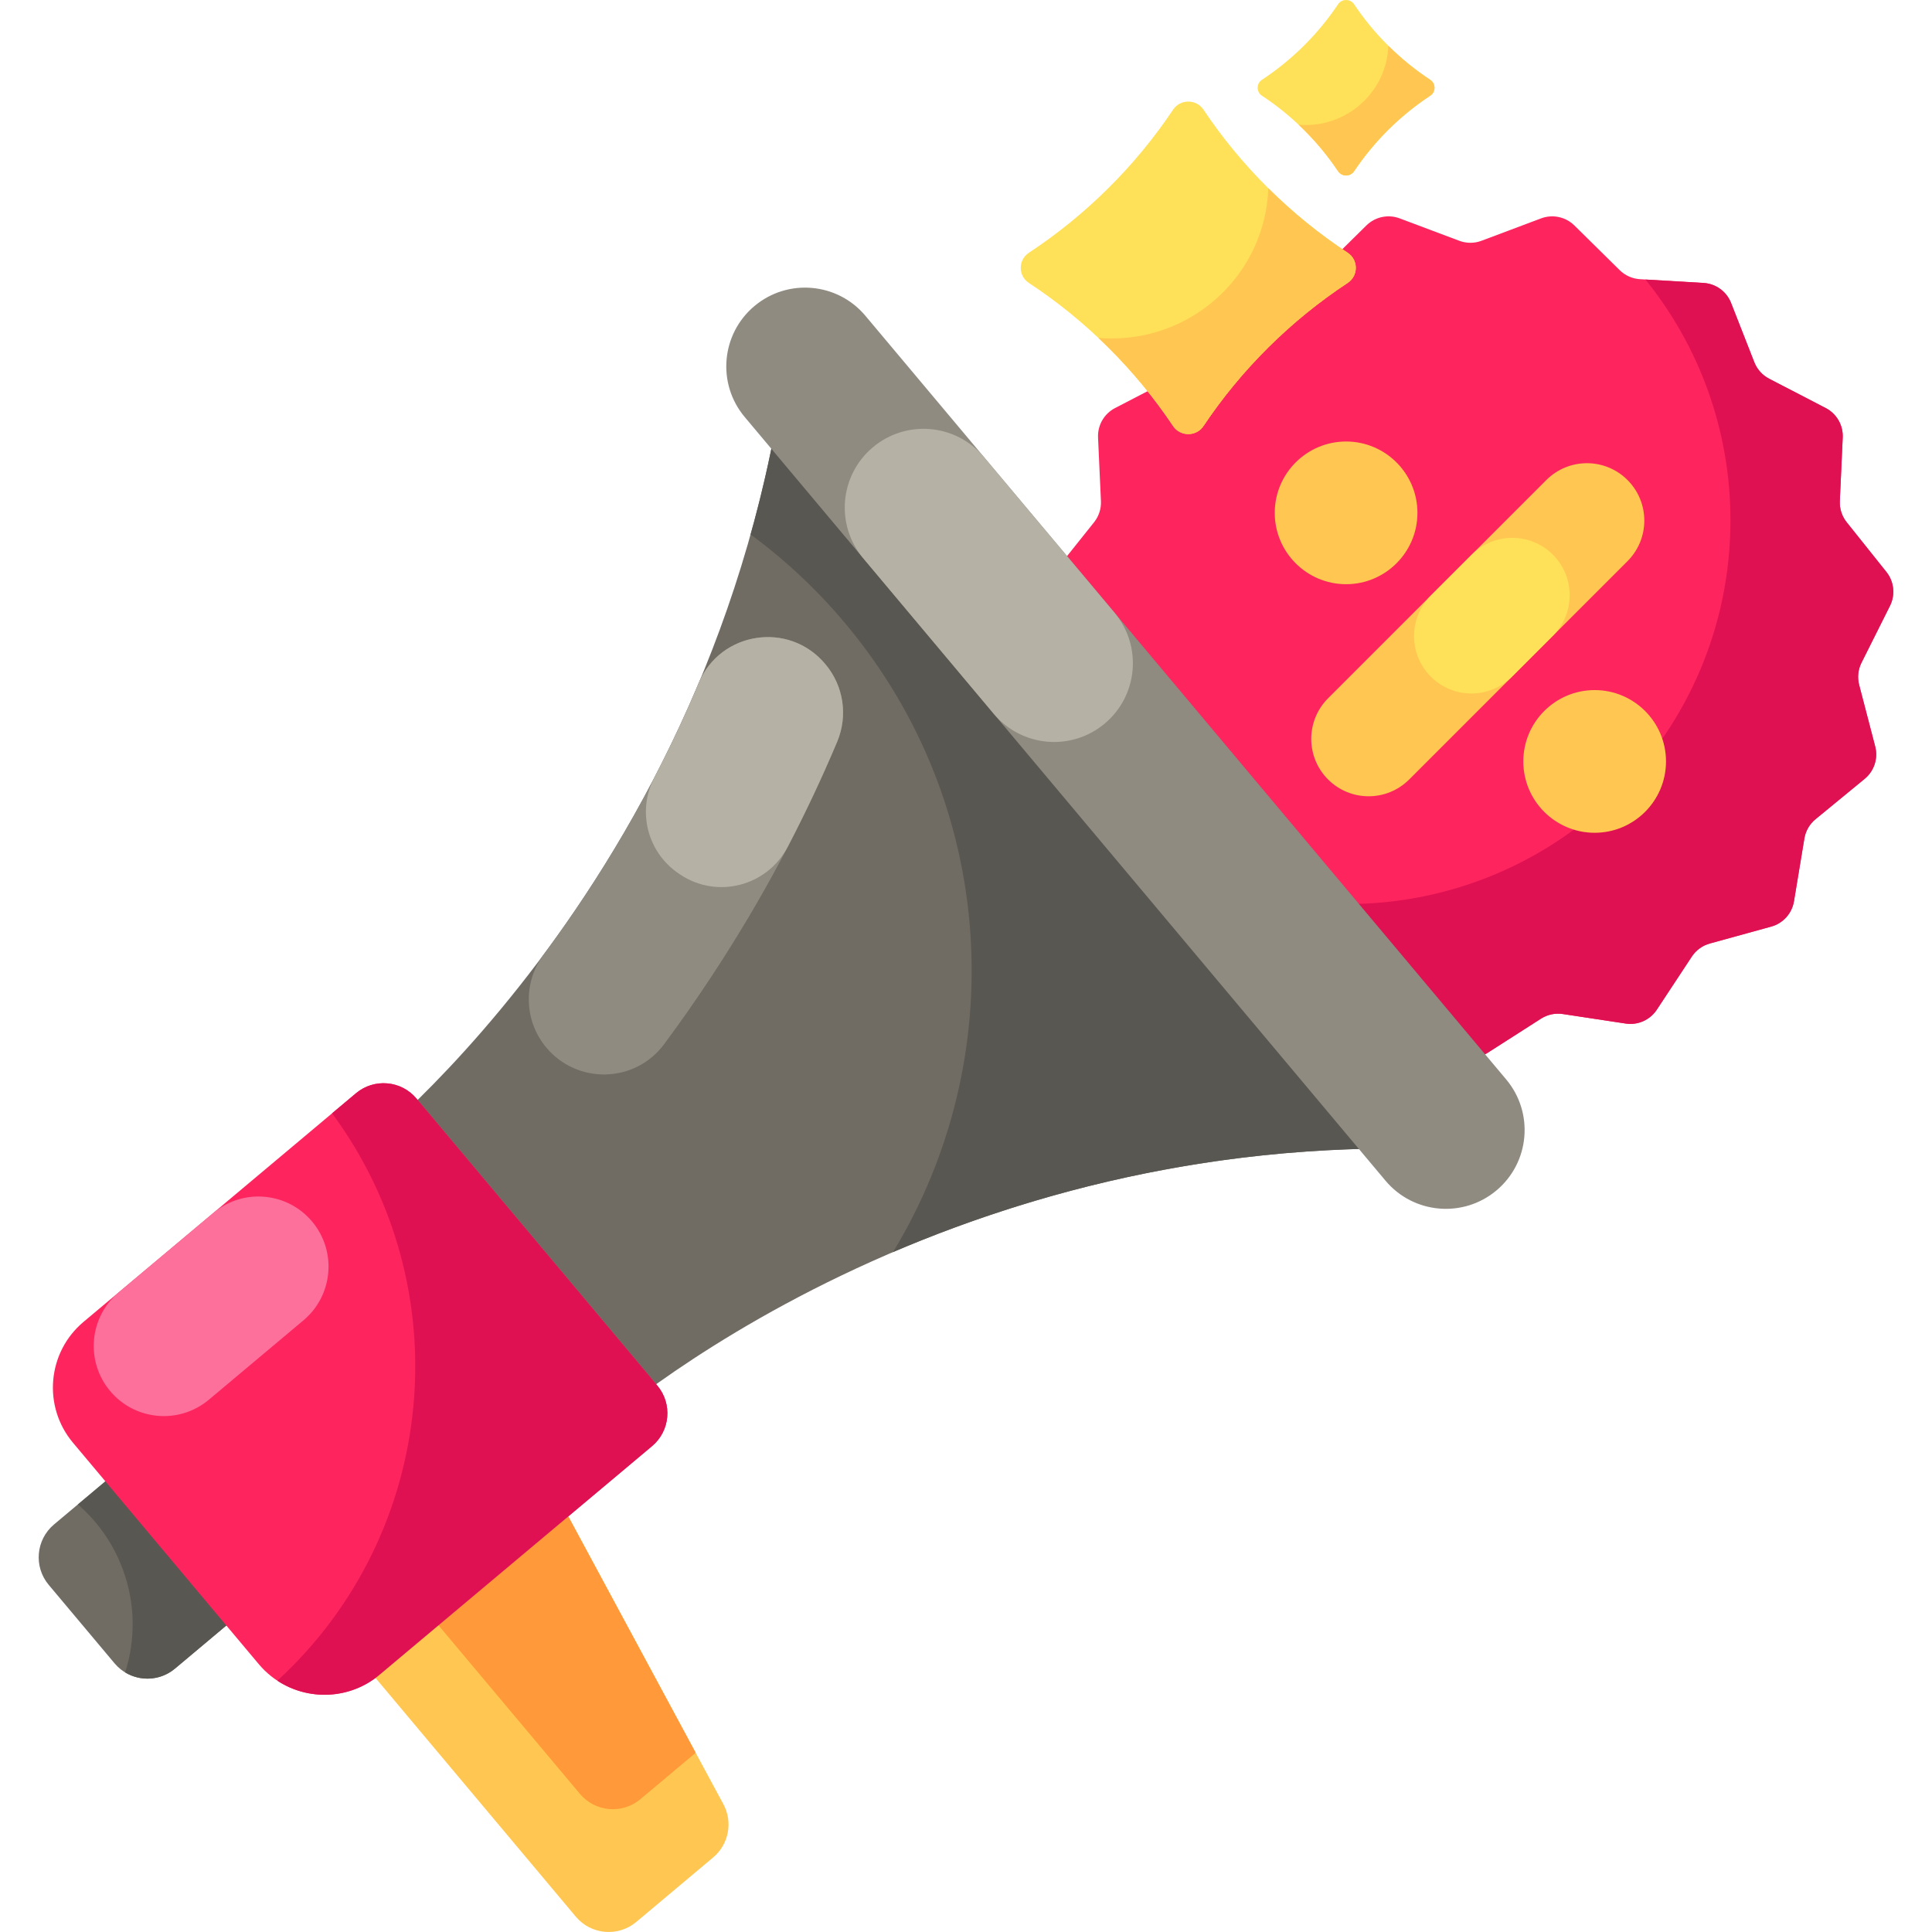 <svg id="Capa_1" enable-background="new 0 0 512 512" height="512" viewBox="0 0 512 512" width="512" xmlns="http://www.w3.org/2000/svg"><g><g><g><path d="m392.61 63.807 15.791-5.935c3.055-1.148 6.499-.416 8.823 1.875l12.012 11.845c1.444 1.424 3.356 2.275 5.381 2.396l16.84 1.001c3.258.194 6.106 2.263 7.297 5.302l6.155 15.706c.74 1.888 2.141 3.444 3.941 4.377l14.977 7.763c2.898 1.502 4.658 4.551 4.51 7.811l-.765 16.852c-.092 2.026.555 4.017 1.82 5.602l10.525 13.184c2.036 2.551 2.404 6.052.943 8.97l-7.553 15.084c-.908 1.814-1.127 3.895-.616 5.858l4.252 16.325c.823 3.158-.265 6.507-2.787 8.578l-13.036 10.708c-1.567 1.287-2.614 3.1-2.945 5.101l-2.755 16.643c-.533 3.22-2.889 5.836-6.035 6.703l-16.264 4.48c-1.955.539-3.649 1.769-4.765 3.462l-9.286 14.083c-1.797 2.725-5.013 4.157-8.24 3.669l-16.68-2.523c-2.005-.303-4.053.132-5.762 1.225l-14.212 9.089c-2.749 1.758-6.27 1.758-9.02 0l-14.212-9.089c-1.709-1.093-3.756-1.528-5.762-1.225l-16.68 2.523c-3.227.488-6.443-.944-8.24-3.669l-9.286-14.083c-1.117-1.693-2.81-2.924-4.765-3.462l-16.264-4.48c-3.146-.867-5.502-3.483-6.035-6.703l-2.755-16.643c-.331-2.001-1.378-3.814-2.945-5.101l-13.036-10.708c-2.522-2.072-3.61-5.42-2.787-8.578l4.252-16.325c.511-1.963.292-4.044-.616-5.858l-7.553-15.084c-1.461-2.918-1.093-6.42.943-8.97l10.525-13.184c1.265-1.585 1.912-3.576 1.82-5.602l-.765-16.852c-.148-3.26 1.612-6.309 4.51-7.811l14.977-7.763c1.801-.933 3.201-2.489 3.941-4.377l6.155-15.706c1.191-3.039 4.039-5.108 7.297-5.302l16.84-1.001c2.025-.12 3.937-.972 5.381-2.396l12.012-11.845c2.324-2.292 5.768-3.024 8.823-1.875l15.791 5.935c1.896.714 3.989.714 5.888 0z" fill="#fe255f"/><path d="m493.307 175.64c-.906 1.813-1.126 3.895-.618 5.857l4.253 16.326c.827 3.158-.269 6.505-2.789 8.576l-13.039 10.708c-1.564 1.285-2.61 3.098-2.939 5.1l-2.759 16.645c-.528 3.217-2.889 5.837-6.036 6.704l-16.256 4.482c-1.962.538-3.656 1.763-4.771 3.456l-9.284 14.085c-1.803 2.729-5.01 4.164-8.238 3.676l-16.685-2.53c-2.002-.299-4.054.139-5.757 1.225l-14.214 9.094c-2.749 1.753-6.275 1.753-9.025 0l-14.204-9.094c-1.713-1.086-3.755-1.524-5.767-1.225l-16.675 2.53c-3.227.488-6.445-.946-8.248-3.676l-9.283-14.085c-1.116-1.693-2.809-2.919-4.761-3.456l-16.266-4.482c-3.148-.867-5.498-3.486-6.036-6.704l-2.61-15.798c15.977 10.459 35.073 16.535 55.592 16.535 56.16 0 101.692-45.522 101.692-101.682 0-24.175-8.437-46.378-22.532-63.83l15.4.906c3.267.199 6.116 2.271 7.301 5.309l6.156 15.699c.737 1.893 2.142 3.446 3.945 4.383l14.971 7.76c2.899 1.504 4.662 4.552 4.512 7.809l-.767 16.854c-.09 2.032.558 4.024 1.823 5.608l10.529 13.178c2.032 2.55 2.401 6.056.936 8.975z" fill="#e01152"/></g><g><g><g><g><g><path d="m356.727 117.004c-10.425 0-18.907 8.482-18.907 18.908 0 10.425 8.482 18.907 18.907 18.907 10.426 0 18.908-8.482 18.908-18.907 0-10.426-8.482-18.908-18.908-18.908z" fill="#ffc751"/></g></g><g><g><path d="m422.602 182.879c-10.426 0-18.908 8.482-18.908 18.907 0 10.426 8.482 18.908 18.908 18.908 10.425 0 18.907-8.482 18.907-18.908 0-10.425-8.481-18.907-18.907-18.907z" fill="#ffc751"/></g></g></g><g><g><path d="m351.949 206.564c-5.938-5.938-5.938-15.566 0-21.505l57.852-57.852c5.938-5.938 15.566-5.938 21.505 0 5.938 5.938 5.938 15.566 0 21.505l-57.852 57.852c-5.938 5.938-15.566 5.938-21.505 0z" fill="#ffc751"/></g><path d="m390.021 146.988-10.832 10.832c-5.938 5.938-5.938 15.566 0 21.505 5.938 5.938 15.566 5.938 21.505 0l10.832-10.832c5.938-5.938 5.938-15.566 0-21.505-5.939-5.939-15.567-5.939-21.505 0z" fill="#ffe059"/></g></g></g></g><g><g><g><path d="m75.864 417.448-29.493 24.748c-4.81 4.036-11.981 3.409-16.016-1.401l-17.44-20.784c-4.036-4.81-3.409-11.981 1.401-16.016l29.493-24.748z" fill="#706c64"/><path d="m75.862 417.454-29.494 24.742c-3.83 3.222-9.17 3.473-13.203 1.003 2.728-8.545 2.758-18.019-.548-27.104-2.538-6.972-6.732-12.872-11.982-17.395l23.178-19.455z" fill="#595751"/><path d="m94.848 305.704 62.304 74.251s95.122-87.136 241.709-74.311l-188.859-225.073c-12.825 146.587-115.154 225.133-115.154 225.133z" fill="#706c64"/><path d="m210.006 80.575 188.857 225.071c-65.715-5.749-121.101 8.594-162.203 26.165 31.074-51.081 27.847-118.332-12.71-166.666-7.549-8.996-15.973-16.842-25.033-23.502 5.27-18.817 9.175-39.19 11.089-61.068z" fill="#595751"/><path d="m172.803 383.231-72.198 60.581c-9.62 8.072-23.961 6.817-32.033-2.803l-49.233-58.673c-8.072-9.62-6.817-23.961 2.803-32.033l72.198-60.581c4.81-4.036 11.981-3.409 16.016 1.401l63.848 76.091c4.036 4.81 3.409 11.981-1.401 16.017z" fill="#fe255f"/><path d="m189.008 492.231-20.39 17.109c-4.81 4.036-11.981 3.408-16.016-1.401l-63.396-75.552 53.609-44.983 48.893 90.726c2.558 4.745 1.43 10.635-2.7 14.101z" fill="#ffc751"/><path d="m184.366 464.504-41.551-77.101-36.946 31.001 47.825 56.995c4.036 4.81 11.207 5.437 16.016 1.401z" fill="#ff993a"/><path d="m396.584 315.471c-8.831 7.41-21.996 6.258-29.406-2.573l-169.821-202.385c-7.41-8.831-6.258-21.996 2.573-29.406 8.831-7.41 21.996-6.258 29.406 2.573l169.822 202.386c7.409 8.829 6.257 21.995-2.574 29.405z" fill="#8f8b81"/><path d="m295.343 162.343-34.609-41.245c-7.41-8.831-20.575-9.983-29.406-2.573-8.831 7.41-9.983 20.575-2.573 29.406l34.609 41.245c7.41 8.831 20.575 9.983 29.406 2.573 8.831-7.409 9.983-20.575 2.573-29.406z" fill="#b5b1a4"/><path d="m218.785 176.075-.123-.146c-9.58-11.417-27.763-8.551-33.542 5.188-12.126 28.831-26.943 52.839-41.042 71.832-5.5 7.408-5.218 17.607.712 24.675 8.251 9.833 23.54 9.421 31.192-.885 4.253-5.728 8.557-11.856 12.842-18.384 13.046-19.847 24.065-40.476 33.044-61.797 2.893-6.868 1.706-14.776-3.083-20.483z" fill="#8f8b81"/><path d="m185.196 180.935c-3.715 8.847-7.684 17.235-11.808 25.164-4.62 8.882-1.816 19.813 6.49 25.404.11.074.221.148.331.223 9.806 6.603 23.107 3.144 28.57-7.34 4.754-9.124 9.113-18.39 13.074-27.791 2.898-6.88 1.73-14.801-3.068-20.52l-.123-.146c-9.524-11.352-27.729-8.656-33.466 5.006z" fill="#b5b1a4"/><path d="m110.355 291.118 63.854 76.098c4.034 4.807 3.406 11.983-1.401 16.016l-72.196 60.58c-7.882 6.613-18.943 6.961-27.107 1.583 42.547-39.07 48.676-104.05 14.494-150.358l6.34-5.32c4.807-4.034 11.982-3.406 16.016 1.401z" fill="#e01152"/></g><path d="m80.426 349.897-25.066 21.033c-7.859 6.595-19.577 5.57-26.172-2.29-6.595-7.859-5.57-19.577 2.29-26.172l25.066-21.033c7.859-6.595 19.577-5.57 26.172 2.29 6.595 7.86 5.569 19.577-2.29 26.172z" fill="#fc709b"/></g></g><g><g><g><g><g><g><path d="m357.15 74.979c2.876-1.894 2.876-6.102 0-7.996-7.423-4.89-14.468-10.579-21.011-17.072s-12.275-13.485-17.203-20.851c-1.909-2.854-6.148-2.854-8.057 0-4.927 7.366-10.66 14.358-17.203 20.851s-13.588 12.182-21.011 17.072c-2.876 1.894-2.876 6.102 0 7.996 7.423 4.89 14.468 10.579 21.011 17.072s12.275 13.485 17.203 20.851c1.909 2.854 6.148 2.854 8.057 0 4.927-7.366 10.66-14.358 17.203-20.851s13.589-12.182 21.011-17.072z" fill="#ffe059"/></g></g><g><g><path d="m357.152 74.976c-7.422 4.89-14.466 10.577-21.012 17.073s-12.276 13.487-17.204 20.852c-1.91 2.849-6.144 2.849-8.054 0-4.927-7.365-10.658-14.356-17.204-20.852-.852-.845-1.715-1.678-2.591-2.499 1.156.097 2.324.145 3.504.145 22.46 0 40.77-17.7 41.525-39.808.012.012.012.012.024.024 6.546 6.496 13.59 12.183 21.012 17.073 2.871 1.895 2.871 6.096 0 7.992z" fill="#ffc751"/></g></g></g></g></g><g><g><g><g><g><path d="m379.023 25.366c1.518-1 1.518-3.22 0-4.22-3.918-2.581-7.636-5.583-11.09-9.01-3.453-3.427-6.479-7.117-9.08-11.005-1.008-1.506-3.245-1.506-4.253 0-2.601 3.888-5.626 7.578-9.08 11.005s-7.172 6.43-11.09 9.01c-1.518 1-1.518 3.22 0 4.22 3.918 2.581 7.636 5.583 11.09 9.01s6.479 7.117 9.08 11.005c1.008 1.506 3.245 1.506 4.253 0 2.601-3.888 5.626-7.578 9.08-11.005s7.172-6.429 11.09-9.01z" fill="#ffe059"/></g></g><g><g><path d="m379.024 25.364c-3.917 2.581-7.635 5.582-11.09 9.011s-6.479 7.118-9.08 11.006c-1.008 1.504-3.243 1.504-4.251 0-2.601-3.887-5.625-7.577-9.08-11.006-.449-.446-.905-.886-1.368-1.319.61.051 1.227.076 1.849.076 11.854 0 21.519-9.342 21.917-21.011.006.006.006.006.013.013 3.455 3.429 7.173 6.43 11.09 9.011 1.515 1.001 1.515 3.219 0 4.219z" fill="#ffc751"/></g></g></g></g></g></g></g></svg>